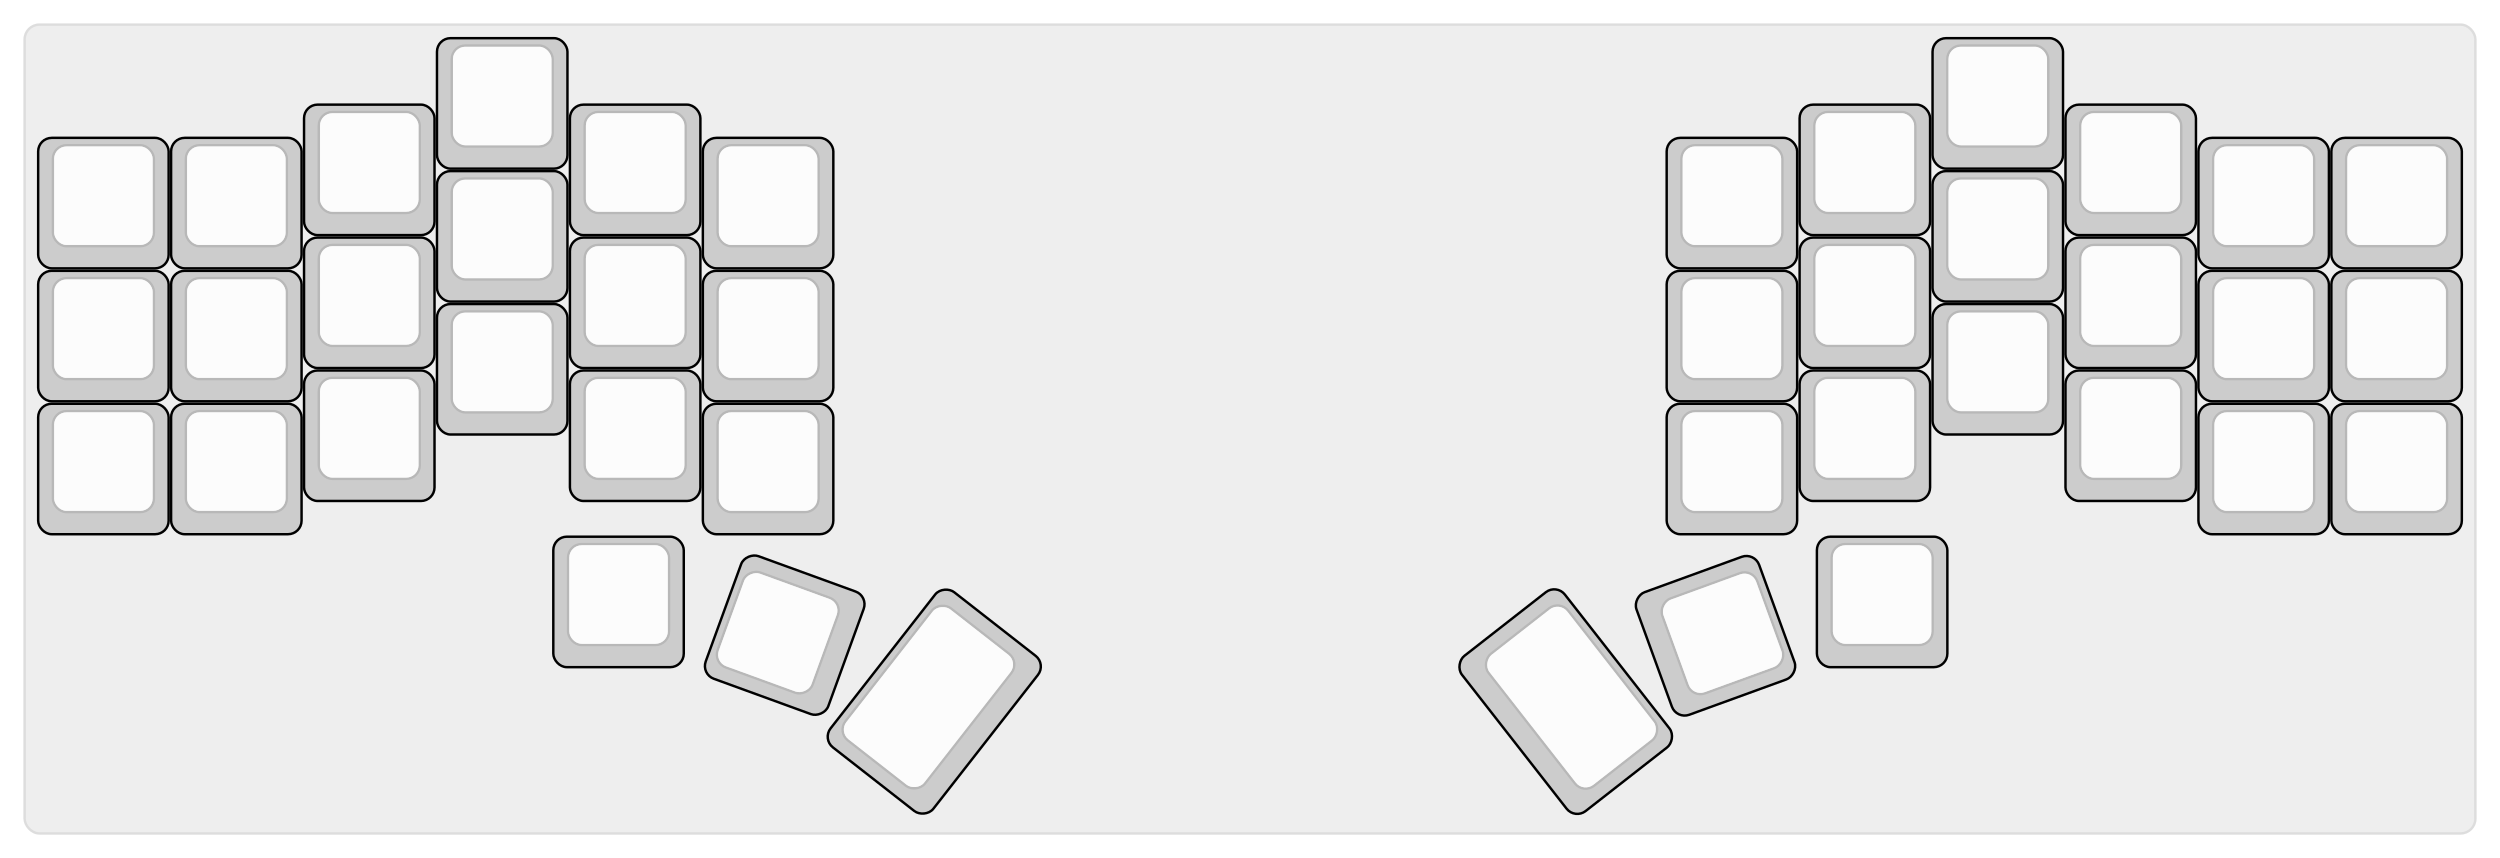 
  <svg width='1015.5px'
       height='348.537px'
       viewBox='0 0 1015.5 348.537'
       xmlns='http://www.w3.org/2000/svg'
       xmlns:xlink="http://www.w3.org/1999/xlink">

    <style type='text/css'>
    .keycap .border { stroke: black; stroke-width: 2; }
    .keycap .inner.border { stroke: rgba(0,0,0,.1); }
    </style>
    <defs>
      <linearGradient id="DCS">
        <stop offset="0%" stop-color="black" stop-opacity="0"/>
        <stop offset="40%" stop-color="black" stop-opacity="0.1"/>
        <stop offset="60%" stop-color="black" stop-opacity="0.1"/>
        <stop offset="100%" stop-color="black" stop-opacity="0"/>
      </linearGradient>
      <linearGradient id="SPACE" x1="0%" x2="0%" y1="0%" y2="100%">
        <stop offset="0%" stop-color="black" stop-opacity="0.1"/>
        <stop offset="20%" stop-color="black" stop-opacity="0.0"/>
        <stop offset="40%" stop-color="black" stop-opacity="0.0"/>
        <stop offset="100%" stop-color="black" stop-opacity="0.1"/>
      </linearGradient>
      <radialGradient id="DSA">
        <stop offset="0%" stop-color="black" stop-opacity="0.1"/>
        <stop offset="10%" stop-color="black" stop-opacity="0.1"/>
        <stop offset="100%" stop-color="black" stop-opacity="0"/>
      </radialGradient>
      <radialGradient id="SA" xlink:href="#DSA" />
    </defs>

    <g transform='translate(10,10)'>
      <rect width="995.5" height="328.537"
            stroke="#ddd" stroke-width="1" fill="#eeeeee" rx="6"/>
      <g transform='translate(5,5)'>
        
  <g class='  keycap'
  >

  
    <!-- Outer Border -->
    <rect x="163" y="1"
          width="52" height="52"
          rx="5" fill="#cccccc" class="outer border"/>
    
    <!-- Outer Fill -->
    <rect x="163" y="1"
          width="52" height="52"
          rx="5" fill="#cccccc"/>
    

    
      <!-- Inner Border -->
      <rect x="169" y="4"
            width="40" height="40"
            rx="5" fill="#fcfcfc" class="inner border"/>
      
      <!-- Inner Fill -->
      <rect x="169" y="4"
            width="40" height="40"
            rx="5" fill="#fcfcfc"/>
      
      

     
   
  </g>

  <g class='  keycap'
  >

  
    <!-- Outer Border -->
    <rect x="770.5" y="1"
          width="52" height="52"
          rx="5" fill="#cccccc" class="outer border"/>
    
    <!-- Outer Fill -->
    <rect x="770.5" y="1"
          width="52" height="52"
          rx="5" fill="#cccccc"/>
    

    
      <!-- Inner Border -->
      <rect x="776.5" y="4"
            width="40" height="40"
            rx="5" fill="#fcfcfc" class="inner border"/>
      
      <!-- Inner Fill -->
      <rect x="776.5" y="4"
            width="40" height="40"
            rx="5" fill="#fcfcfc"/>
      
      

     
   
  </g>

  <g class='  keycap'
  >

  
    <!-- Outer Border -->
    <rect x="109" y="28"
          width="52" height="52"
          rx="5" fill="#cccccc" class="outer border"/>
    
    <!-- Outer Fill -->
    <rect x="109" y="28"
          width="52" height="52"
          rx="5" fill="#cccccc"/>
    

    
      <!-- Inner Border -->
      <rect x="115" y="31"
            width="40" height="40"
            rx="5" fill="#fcfcfc" class="inner border"/>
      
      <!-- Inner Fill -->
      <rect x="115" y="31"
            width="40" height="40"
            rx="5" fill="#fcfcfc"/>
      
      

     
   
  </g>

  <g class='  keycap'
  >

  
    <!-- Outer Border -->
    <rect x="217" y="28"
          width="52" height="52"
          rx="5" fill="#cccccc" class="outer border"/>
    
    <!-- Outer Fill -->
    <rect x="217" y="28"
          width="52" height="52"
          rx="5" fill="#cccccc"/>
    

    
      <!-- Inner Border -->
      <rect x="223" y="31"
            width="40" height="40"
            rx="5" fill="#fcfcfc" class="inner border"/>
      
      <!-- Inner Fill -->
      <rect x="223" y="31"
            width="40" height="40"
            rx="5" fill="#fcfcfc"/>
      
      

     
   
  </g>

  <g class='  keycap'
  >

  
    <!-- Outer Border -->
    <rect x="716.5" y="28"
          width="52" height="52"
          rx="5" fill="#cccccc" class="outer border"/>
    
    <!-- Outer Fill -->
    <rect x="716.5" y="28"
          width="52" height="52"
          rx="5" fill="#cccccc"/>
    

    
      <!-- Inner Border -->
      <rect x="722.5" y="31"
            width="40" height="40"
            rx="5" fill="#fcfcfc" class="inner border"/>
      
      <!-- Inner Fill -->
      <rect x="722.5" y="31"
            width="40" height="40"
            rx="5" fill="#fcfcfc"/>
      
      

     
   
  </g>

  <g class='  keycap'
  >

  
    <!-- Outer Border -->
    <rect x="824.5" y="28"
          width="52" height="52"
          rx="5" fill="#cccccc" class="outer border"/>
    
    <!-- Outer Fill -->
    <rect x="824.5" y="28"
          width="52" height="52"
          rx="5" fill="#cccccc"/>
    

    
      <!-- Inner Border -->
      <rect x="830.5" y="31"
            width="40" height="40"
            rx="5" fill="#fcfcfc" class="inner border"/>
      
      <!-- Inner Fill -->
      <rect x="830.5" y="31"
            width="40" height="40"
            rx="5" fill="#fcfcfc"/>
      
      

     
   
  </g>

  <g class='  keycap'
  >

  
    <!-- Outer Border -->
    <rect x="1" y="41.5"
          width="52" height="52"
          rx="5" fill="#cccccc" class="outer border"/>
    
    <!-- Outer Fill -->
    <rect x="1" y="41.5"
          width="52" height="52"
          rx="5" fill="#cccccc"/>
    

    
      <!-- Inner Border -->
      <rect x="7" y="44.5"
            width="40" height="40"
            rx="5" fill="#fcfcfc" class="inner border"/>
      
      <!-- Inner Fill -->
      <rect x="7" y="44.5"
            width="40" height="40"
            rx="5" fill="#fcfcfc"/>
      
      

     
   
  </g>

  <g class='  keycap'
  >

  
    <!-- Outer Border -->
    <rect x="55" y="41.5"
          width="52" height="52"
          rx="5" fill="#cccccc" class="outer border"/>
    
    <!-- Outer Fill -->
    <rect x="55" y="41.5"
          width="52" height="52"
          rx="5" fill="#cccccc"/>
    

    
      <!-- Inner Border -->
      <rect x="61" y="44.5"
            width="40" height="40"
            rx="5" fill="#fcfcfc" class="inner border"/>
      
      <!-- Inner Fill -->
      <rect x="61" y="44.5"
            width="40" height="40"
            rx="5" fill="#fcfcfc"/>
      
      

     
   
  </g>

  <g class='  keycap'
  >

  
    <!-- Outer Border -->
    <rect x="271" y="41.5"
          width="52" height="52"
          rx="5" fill="#cccccc" class="outer border"/>
    
    <!-- Outer Fill -->
    <rect x="271" y="41.5"
          width="52" height="52"
          rx="5" fill="#cccccc"/>
    

    
      <!-- Inner Border -->
      <rect x="277" y="44.5"
            width="40" height="40"
            rx="5" fill="#fcfcfc" class="inner border"/>
      
      <!-- Inner Fill -->
      <rect x="277" y="44.5"
            width="40" height="40"
            rx="5" fill="#fcfcfc"/>
      
      

     
   
  </g>

  <g class='  keycap'
  >

  
    <!-- Outer Border -->
    <rect x="662.5" y="41.5"
          width="52" height="52"
          rx="5" fill="#cccccc" class="outer border"/>
    
    <!-- Outer Fill -->
    <rect x="662.5" y="41.5"
          width="52" height="52"
          rx="5" fill="#cccccc"/>
    

    
      <!-- Inner Border -->
      <rect x="668.5" y="44.5"
            width="40" height="40"
            rx="5" fill="#fcfcfc" class="inner border"/>
      
      <!-- Inner Fill -->
      <rect x="668.5" y="44.5"
            width="40" height="40"
            rx="5" fill="#fcfcfc"/>
      
      

     
   
  </g>

  <g class='  keycap'
  >

  
    <!-- Outer Border -->
    <rect x="878.5" y="41.5"
          width="52" height="52"
          rx="5" fill="#cccccc" class="outer border"/>
    
    <!-- Outer Fill -->
    <rect x="878.5" y="41.5"
          width="52" height="52"
          rx="5" fill="#cccccc"/>
    

    
      <!-- Inner Border -->
      <rect x="884.5" y="44.5"
            width="40" height="40"
            rx="5" fill="#fcfcfc" class="inner border"/>
      
      <!-- Inner Fill -->
      <rect x="884.5" y="44.5"
            width="40" height="40"
            rx="5" fill="#fcfcfc"/>
      
      

     
   
  </g>

  <g class='  keycap'
  >

  
    <!-- Outer Border -->
    <rect x="932.5" y="41.5"
          width="52" height="52"
          rx="5" fill="#cccccc" class="outer border"/>
    
    <!-- Outer Fill -->
    <rect x="932.5" y="41.5"
          width="52" height="52"
          rx="5" fill="#cccccc"/>
    

    
      <!-- Inner Border -->
      <rect x="938.5" y="44.5"
            width="40" height="40"
            rx="5" fill="#fcfcfc" class="inner border"/>
      
      <!-- Inner Fill -->
      <rect x="938.5" y="44.5"
            width="40" height="40"
            rx="5" fill="#fcfcfc"/>
      
      

     
   
  </g>

  <g class='  keycap'
  >

  
    <!-- Outer Border -->
    <rect x="163" y="55"
          width="52" height="52"
          rx="5" fill="#cccccc" class="outer border"/>
    
    <!-- Outer Fill -->
    <rect x="163" y="55"
          width="52" height="52"
          rx="5" fill="#cccccc"/>
    

    
      <!-- Inner Border -->
      <rect x="169" y="58"
            width="40" height="40"
            rx="5" fill="#fcfcfc" class="inner border"/>
      
      <!-- Inner Fill -->
      <rect x="169" y="58"
            width="40" height="40"
            rx="5" fill="#fcfcfc"/>
      
      

     
   
  </g>

  <g class='  keycap'
  >

  
    <!-- Outer Border -->
    <rect x="770.5" y="55"
          width="52" height="52"
          rx="5" fill="#cccccc" class="outer border"/>
    
    <!-- Outer Fill -->
    <rect x="770.5" y="55"
          width="52" height="52"
          rx="5" fill="#cccccc"/>
    

    
      <!-- Inner Border -->
      <rect x="776.5" y="58"
            width="40" height="40"
            rx="5" fill="#fcfcfc" class="inner border"/>
      
      <!-- Inner Fill -->
      <rect x="776.5" y="58"
            width="40" height="40"
            rx="5" fill="#fcfcfc"/>
      
      

     
   
  </g>

  <g class='  keycap'
  >

  
    <!-- Outer Border -->
    <rect x="109" y="82"
          width="52" height="52"
          rx="5" fill="#cccccc" class="outer border"/>
    
    <!-- Outer Fill -->
    <rect x="109" y="82"
          width="52" height="52"
          rx="5" fill="#cccccc"/>
    

    
      <!-- Inner Border -->
      <rect x="115" y="85"
            width="40" height="40"
            rx="5" fill="#fcfcfc" class="inner border"/>
      
      <!-- Inner Fill -->
      <rect x="115" y="85"
            width="40" height="40"
            rx="5" fill="#fcfcfc"/>
      
      

     
   
  </g>

  <g class='  keycap'
  >

  
    <!-- Outer Border -->
    <rect x="217" y="82"
          width="52" height="52"
          rx="5" fill="#cccccc" class="outer border"/>
    
    <!-- Outer Fill -->
    <rect x="217" y="82"
          width="52" height="52"
          rx="5" fill="#cccccc"/>
    

    
      <!-- Inner Border -->
      <rect x="223" y="85"
            width="40" height="40"
            rx="5" fill="#fcfcfc" class="inner border"/>
      
      <!-- Inner Fill -->
      <rect x="223" y="85"
            width="40" height="40"
            rx="5" fill="#fcfcfc"/>
      
      

     
   
  </g>

  <g class='  keycap'
  >

  
    <!-- Outer Border -->
    <rect x="716.5" y="82"
          width="52" height="52"
          rx="5" fill="#cccccc" class="outer border"/>
    
    <!-- Outer Fill -->
    <rect x="716.5" y="82"
          width="52" height="52"
          rx="5" fill="#cccccc"/>
    

    
      <!-- Inner Border -->
      <rect x="722.5" y="85"
            width="40" height="40"
            rx="5" fill="#fcfcfc" class="inner border"/>
      
      <!-- Inner Fill -->
      <rect x="722.5" y="85"
            width="40" height="40"
            rx="5" fill="#fcfcfc"/>
      
      

     
   
  </g>

  <g class='  keycap'
  >

  
    <!-- Outer Border -->
    <rect x="824.5" y="82"
          width="52" height="52"
          rx="5" fill="#cccccc" class="outer border"/>
    
    <!-- Outer Fill -->
    <rect x="824.5" y="82"
          width="52" height="52"
          rx="5" fill="#cccccc"/>
    

    
      <!-- Inner Border -->
      <rect x="830.5" y="85"
            width="40" height="40"
            rx="5" fill="#fcfcfc" class="inner border"/>
      
      <!-- Inner Fill -->
      <rect x="830.5" y="85"
            width="40" height="40"
            rx="5" fill="#fcfcfc"/>
      
      

     
   
  </g>

  <g class='  keycap'
  >

  
    <!-- Outer Border -->
    <rect x="1" y="95.5"
          width="52" height="52"
          rx="5" fill="#cccccc" class="outer border"/>
    
    <!-- Outer Fill -->
    <rect x="1" y="95.5"
          width="52" height="52"
          rx="5" fill="#cccccc"/>
    

    
      <!-- Inner Border -->
      <rect x="7" y="98.5"
            width="40" height="40"
            rx="5" fill="#fcfcfc" class="inner border"/>
      
      <!-- Inner Fill -->
      <rect x="7" y="98.5"
            width="40" height="40"
            rx="5" fill="#fcfcfc"/>
      
      

     
   
  </g>

  <g class='  keycap'
  >

  
    <!-- Outer Border -->
    <rect x="55" y="95.5"
          width="52" height="52"
          rx="5" fill="#cccccc" class="outer border"/>
    
    <!-- Outer Fill -->
    <rect x="55" y="95.5"
          width="52" height="52"
          rx="5" fill="#cccccc"/>
    

    
      <!-- Inner Border -->
      <rect x="61" y="98.5"
            width="40" height="40"
            rx="5" fill="#fcfcfc" class="inner border"/>
      
      <!-- Inner Fill -->
      <rect x="61" y="98.5"
            width="40" height="40"
            rx="5" fill="#fcfcfc"/>
      
      

     
   
  </g>

  <g class='  keycap'
  >

  
    <!-- Outer Border -->
    <rect x="271" y="95.5"
          width="52" height="52"
          rx="5" fill="#cccccc" class="outer border"/>
    
    <!-- Outer Fill -->
    <rect x="271" y="95.5"
          width="52" height="52"
          rx="5" fill="#cccccc"/>
    

    
      <!-- Inner Border -->
      <rect x="277" y="98.5"
            width="40" height="40"
            rx="5" fill="#fcfcfc" class="inner border"/>
      
      <!-- Inner Fill -->
      <rect x="277" y="98.5"
            width="40" height="40"
            rx="5" fill="#fcfcfc"/>
      
      

     
   
  </g>

  <g class='  keycap'
  >

  
    <!-- Outer Border -->
    <rect x="662.5" y="95.5"
          width="52" height="52"
          rx="5" fill="#cccccc" class="outer border"/>
    
    <!-- Outer Fill -->
    <rect x="662.5" y="95.5"
          width="52" height="52"
          rx="5" fill="#cccccc"/>
    

    
      <!-- Inner Border -->
      <rect x="668.5" y="98.5"
            width="40" height="40"
            rx="5" fill="#fcfcfc" class="inner border"/>
      
      <!-- Inner Fill -->
      <rect x="668.5" y="98.5"
            width="40" height="40"
            rx="5" fill="#fcfcfc"/>
      
      

     
   
  </g>

  <g class='  keycap'
  >

  
    <!-- Outer Border -->
    <rect x="878.5" y="95.5"
          width="52" height="52"
          rx="5" fill="#cccccc" class="outer border"/>
    
    <!-- Outer Fill -->
    <rect x="878.5" y="95.5"
          width="52" height="52"
          rx="5" fill="#cccccc"/>
    

    
      <!-- Inner Border -->
      <rect x="884.5" y="98.5"
            width="40" height="40"
            rx="5" fill="#fcfcfc" class="inner border"/>
      
      <!-- Inner Fill -->
      <rect x="884.5" y="98.5"
            width="40" height="40"
            rx="5" fill="#fcfcfc"/>
      
      

     
   
  </g>

  <g class='  keycap'
  >

  
    <!-- Outer Border -->
    <rect x="932.5" y="95.5"
          width="52" height="52"
          rx="5" fill="#cccccc" class="outer border"/>
    
    <!-- Outer Fill -->
    <rect x="932.5" y="95.5"
          width="52" height="52"
          rx="5" fill="#cccccc"/>
    

    
      <!-- Inner Border -->
      <rect x="938.5" y="98.5"
            width="40" height="40"
            rx="5" fill="#fcfcfc" class="inner border"/>
      
      <!-- Inner Fill -->
      <rect x="938.5" y="98.5"
            width="40" height="40"
            rx="5" fill="#fcfcfc"/>
      
      

     
   
  </g>

  <g class='  keycap'
  >

  
    <!-- Outer Border -->
    <rect x="163" y="109"
          width="52" height="52"
          rx="5" fill="#cccccc" class="outer border"/>
    
    <!-- Outer Fill -->
    <rect x="163" y="109"
          width="52" height="52"
          rx="5" fill="#cccccc"/>
    

    
      <!-- Inner Border -->
      <rect x="169" y="112"
            width="40" height="40"
            rx="5" fill="#fcfcfc" class="inner border"/>
      
      <!-- Inner Fill -->
      <rect x="169" y="112"
            width="40" height="40"
            rx="5" fill="#fcfcfc"/>
      
      

     
   
  </g>

  <g class='  keycap'
  >

  
    <!-- Outer Border -->
    <rect x="770.5" y="109"
          width="52" height="52"
          rx="5" fill="#cccccc" class="outer border"/>
    
    <!-- Outer Fill -->
    <rect x="770.5" y="109"
          width="52" height="52"
          rx="5" fill="#cccccc"/>
    

    
      <!-- Inner Border -->
      <rect x="776.5" y="112"
            width="40" height="40"
            rx="5" fill="#fcfcfc" class="inner border"/>
      
      <!-- Inner Fill -->
      <rect x="776.5" y="112"
            width="40" height="40"
            rx="5" fill="#fcfcfc"/>
      
      

     
   
  </g>

  <g class='  keycap'
  >

  
    <!-- Outer Border -->
    <rect x="109" y="136"
          width="52" height="52"
          rx="5" fill="#cccccc" class="outer border"/>
    
    <!-- Outer Fill -->
    <rect x="109" y="136"
          width="52" height="52"
          rx="5" fill="#cccccc"/>
    

    
      <!-- Inner Border -->
      <rect x="115" y="139"
            width="40" height="40"
            rx="5" fill="#fcfcfc" class="inner border"/>
      
      <!-- Inner Fill -->
      <rect x="115" y="139"
            width="40" height="40"
            rx="5" fill="#fcfcfc"/>
      
      

     
   
  </g>

  <g class='  keycap'
  >

  
    <!-- Outer Border -->
    <rect x="217" y="136"
          width="52" height="52"
          rx="5" fill="#cccccc" class="outer border"/>
    
    <!-- Outer Fill -->
    <rect x="217" y="136"
          width="52" height="52"
          rx="5" fill="#cccccc"/>
    

    
      <!-- Inner Border -->
      <rect x="223" y="139"
            width="40" height="40"
            rx="5" fill="#fcfcfc" class="inner border"/>
      
      <!-- Inner Fill -->
      <rect x="223" y="139"
            width="40" height="40"
            rx="5" fill="#fcfcfc"/>
      
      

     
   
  </g>

  <g class='  keycap'
  >

  
    <!-- Outer Border -->
    <rect x="716.5" y="136"
          width="52" height="52"
          rx="5" fill="#cccccc" class="outer border"/>
    
    <!-- Outer Fill -->
    <rect x="716.5" y="136"
          width="52" height="52"
          rx="5" fill="#cccccc"/>
    

    
      <!-- Inner Border -->
      <rect x="722.5" y="139"
            width="40" height="40"
            rx="5" fill="#fcfcfc" class="inner border"/>
      
      <!-- Inner Fill -->
      <rect x="722.5" y="139"
            width="40" height="40"
            rx="5" fill="#fcfcfc"/>
      
      

     
   
  </g>

  <g class='  keycap'
  >

  
    <!-- Outer Border -->
    <rect x="824.5" y="136"
          width="52" height="52"
          rx="5" fill="#cccccc" class="outer border"/>
    
    <!-- Outer Fill -->
    <rect x="824.5" y="136"
          width="52" height="52"
          rx="5" fill="#cccccc"/>
    

    
      <!-- Inner Border -->
      <rect x="830.5" y="139"
            width="40" height="40"
            rx="5" fill="#fcfcfc" class="inner border"/>
      
      <!-- Inner Fill -->
      <rect x="830.5" y="139"
            width="40" height="40"
            rx="5" fill="#fcfcfc"/>
      
      

     
   
  </g>

  <g class='  keycap'
  >

  
    <!-- Outer Border -->
    <rect x="1" y="149.5"
          width="52" height="52"
          rx="5" fill="#cccccc" class="outer border"/>
    
    <!-- Outer Fill -->
    <rect x="1" y="149.5"
          width="52" height="52"
          rx="5" fill="#cccccc"/>
    

    
      <!-- Inner Border -->
      <rect x="7" y="152.5"
            width="40" height="40"
            rx="5" fill="#fcfcfc" class="inner border"/>
      
      <!-- Inner Fill -->
      <rect x="7" y="152.5"
            width="40" height="40"
            rx="5" fill="#fcfcfc"/>
      
      

     
   
  </g>

  <g class='  keycap'
  >

  
    <!-- Outer Border -->
    <rect x="55" y="149.5"
          width="52" height="52"
          rx="5" fill="#cccccc" class="outer border"/>
    
    <!-- Outer Fill -->
    <rect x="55" y="149.5"
          width="52" height="52"
          rx="5" fill="#cccccc"/>
    

    
      <!-- Inner Border -->
      <rect x="61" y="152.5"
            width="40" height="40"
            rx="5" fill="#fcfcfc" class="inner border"/>
      
      <!-- Inner Fill -->
      <rect x="61" y="152.5"
            width="40" height="40"
            rx="5" fill="#fcfcfc"/>
      
      

     
   
  </g>

  <g class='  keycap'
  >

  
    <!-- Outer Border -->
    <rect x="271" y="149.5"
          width="52" height="52"
          rx="5" fill="#cccccc" class="outer border"/>
    
    <!-- Outer Fill -->
    <rect x="271" y="149.5"
          width="52" height="52"
          rx="5" fill="#cccccc"/>
    

    
      <!-- Inner Border -->
      <rect x="277" y="152.5"
            width="40" height="40"
            rx="5" fill="#fcfcfc" class="inner border"/>
      
      <!-- Inner Fill -->
      <rect x="277" y="152.5"
            width="40" height="40"
            rx="5" fill="#fcfcfc"/>
      
      

     
   
  </g>

  <g class='  keycap'
  >

  
    <!-- Outer Border -->
    <rect x="662.5" y="149.5"
          width="52" height="52"
          rx="5" fill="#cccccc" class="outer border"/>
    
    <!-- Outer Fill -->
    <rect x="662.5" y="149.5"
          width="52" height="52"
          rx="5" fill="#cccccc"/>
    

    
      <!-- Inner Border -->
      <rect x="668.5" y="152.5"
            width="40" height="40"
            rx="5" fill="#fcfcfc" class="inner border"/>
      
      <!-- Inner Fill -->
      <rect x="668.5" y="152.5"
            width="40" height="40"
            rx="5" fill="#fcfcfc"/>
      
      

     
   
  </g>

  <g class='  keycap'
  >

  
    <!-- Outer Border -->
    <rect x="878.5" y="149.5"
          width="52" height="52"
          rx="5" fill="#cccccc" class="outer border"/>
    
    <!-- Outer Fill -->
    <rect x="878.5" y="149.5"
          width="52" height="52"
          rx="5" fill="#cccccc"/>
    

    
      <!-- Inner Border -->
      <rect x="884.5" y="152.5"
            width="40" height="40"
            rx="5" fill="#fcfcfc" class="inner border"/>
      
      <!-- Inner Fill -->
      <rect x="884.5" y="152.5"
            width="40" height="40"
            rx="5" fill="#fcfcfc"/>
      
      

     
   
  </g>

  <g class='  keycap'
  >

  
    <!-- Outer Border -->
    <rect x="932.5" y="149.5"
          width="52" height="52"
          rx="5" fill="#cccccc" class="outer border"/>
    
    <!-- Outer Fill -->
    <rect x="932.5" y="149.5"
          width="52" height="52"
          rx="5" fill="#cccccc"/>
    

    
      <!-- Inner Border -->
      <rect x="938.5" y="152.5"
            width="40" height="40"
            rx="5" fill="#fcfcfc" class="inner border"/>
      
      <!-- Inner Fill -->
      <rect x="938.5" y="152.5"
            width="40" height="40"
            rx="5" fill="#fcfcfc"/>
      
      

     
   
  </g>

  <g class='  keycap'
  >

  
    <!-- Outer Border -->
    <rect x="210.25" y="203.5"
          width="52" height="52"
          rx="5" fill="#cccccc" class="outer border"/>
    
    <!-- Outer Fill -->
    <rect x="210.25" y="203.5"
          width="52" height="52"
          rx="5" fill="#cccccc"/>
    

    
      <!-- Inner Border -->
      <rect x="216.25" y="206.5"
            width="40" height="40"
            rx="5" fill="#fcfcfc" class="inner border"/>
      
      <!-- Inner Fill -->
      <rect x="216.25" y="206.5"
            width="40" height="40"
            rx="5" fill="#fcfcfc"/>
      
      

     
   
  </g>

  <g class='  keycap'
  >

  
    <!-- Outer Border -->
    <rect x="723.52" y="203.5"
          width="52" height="52"
          rx="5" fill="#cccccc" class="outer border"/>
    
    <!-- Outer Fill -->
    <rect x="723.52" y="203.5"
          width="52" height="52"
          rx="5" fill="#cccccc"/>
    

    
      <!-- Inner Border -->
      <rect x="729.52" y="206.5"
            width="40" height="40"
            rx="5" fill="#fcfcfc" class="inner border"/>
      
      <!-- Inner Fill -->
      <rect x="729.52" y="206.5"
            width="40" height="40"
            rx="5" fill="#fcfcfc"/>
      
      

     
   
  </g>

  <g class='  keycap'
  
     transform="rotate(52 621 270)"
  >

  
    <!-- Outer Border -->
    <rect x="581.5" y="244"
          width="79" height="52"
          rx="5" fill="#cccccc" class="outer border"/>
    
    <!-- Outer Fill -->
    <rect x="581.5" y="244"
          width="79" height="52"
          rx="5" fill="#cccccc"/>
    

    
      <!-- Inner Border -->
      <rect x="587.5" y="247"
            width="67" height="40"
            rx="5" fill="#fcfcfc" class="inner border"/>
      
      <!-- Inner Fill -->
      <rect x="587.5" y="247"
            width="67" height="40"
            rx="5" fill="#fcfcfc"/>
      
      

     
   
  </g>

  <g class='  keycap'
  
     transform="rotate(70 681.75 243)"
  >

  
    <!-- Outer Border -->
    <rect x="656.02" y="217"
          width="52" height="52"
          rx="5" fill="#cccccc" class="outer border"/>
    
    <!-- Outer Fill -->
    <rect x="656.02" y="217"
          width="52" height="52"
          rx="5" fill="#cccccc"/>
    

    
      <!-- Inner Border -->
      <rect x="662.02" y="220"
            width="40" height="40"
            rx="5" fill="#fcfcfc" class="inner border"/>
      
      <!-- Inner Fill -->
      <rect x="662.02" y="220"
            width="40" height="40"
            rx="5" fill="#fcfcfc"/>
      
      

     
   
  </g>

  <g class='  keycap'
  
     transform="rotate(-70 303.75 243)"
  >

  
    <!-- Outer Border -->
    <rect x="277.75" y="217"
          width="52" height="52"
          rx="5" fill="#cccccc" class="outer border"/>
    
    <!-- Outer Fill -->
    <rect x="277.75" y="217"
          width="52" height="52"
          rx="5" fill="#cccccc"/>
    

    
      <!-- Inner Border -->
      <rect x="283.75" y="220"
            width="40" height="40"
            rx="5" fill="#fcfcfc" class="inner border"/>
      
      <!-- Inner Fill -->
      <rect x="283.75" y="220"
            width="40" height="40"
            rx="5" fill="#fcfcfc"/>
      
      

     
   
  </g>

  <g class='  keycap'
  
     transform="rotate(-52 364.5 270)"
  >

  
    <!-- Outer Border -->
    <rect x="325" y="244"
          width="79" height="52"
          rx="5" fill="#cccccc" class="outer border"/>
    
    <!-- Outer Fill -->
    <rect x="325" y="244"
          width="79" height="52"
          rx="5" fill="#cccccc"/>
    

    
      <!-- Inner Border -->
      <rect x="331" y="247"
            width="67" height="40"
            rx="5" fill="#fcfcfc" class="inner border"/>
      
      <!-- Inner Fill -->
      <rect x="331" y="247"
            width="67" height="40"
            rx="5" fill="#fcfcfc"/>
      
      

     
   
  </g>

      </g>
    </g>
  </svg>
